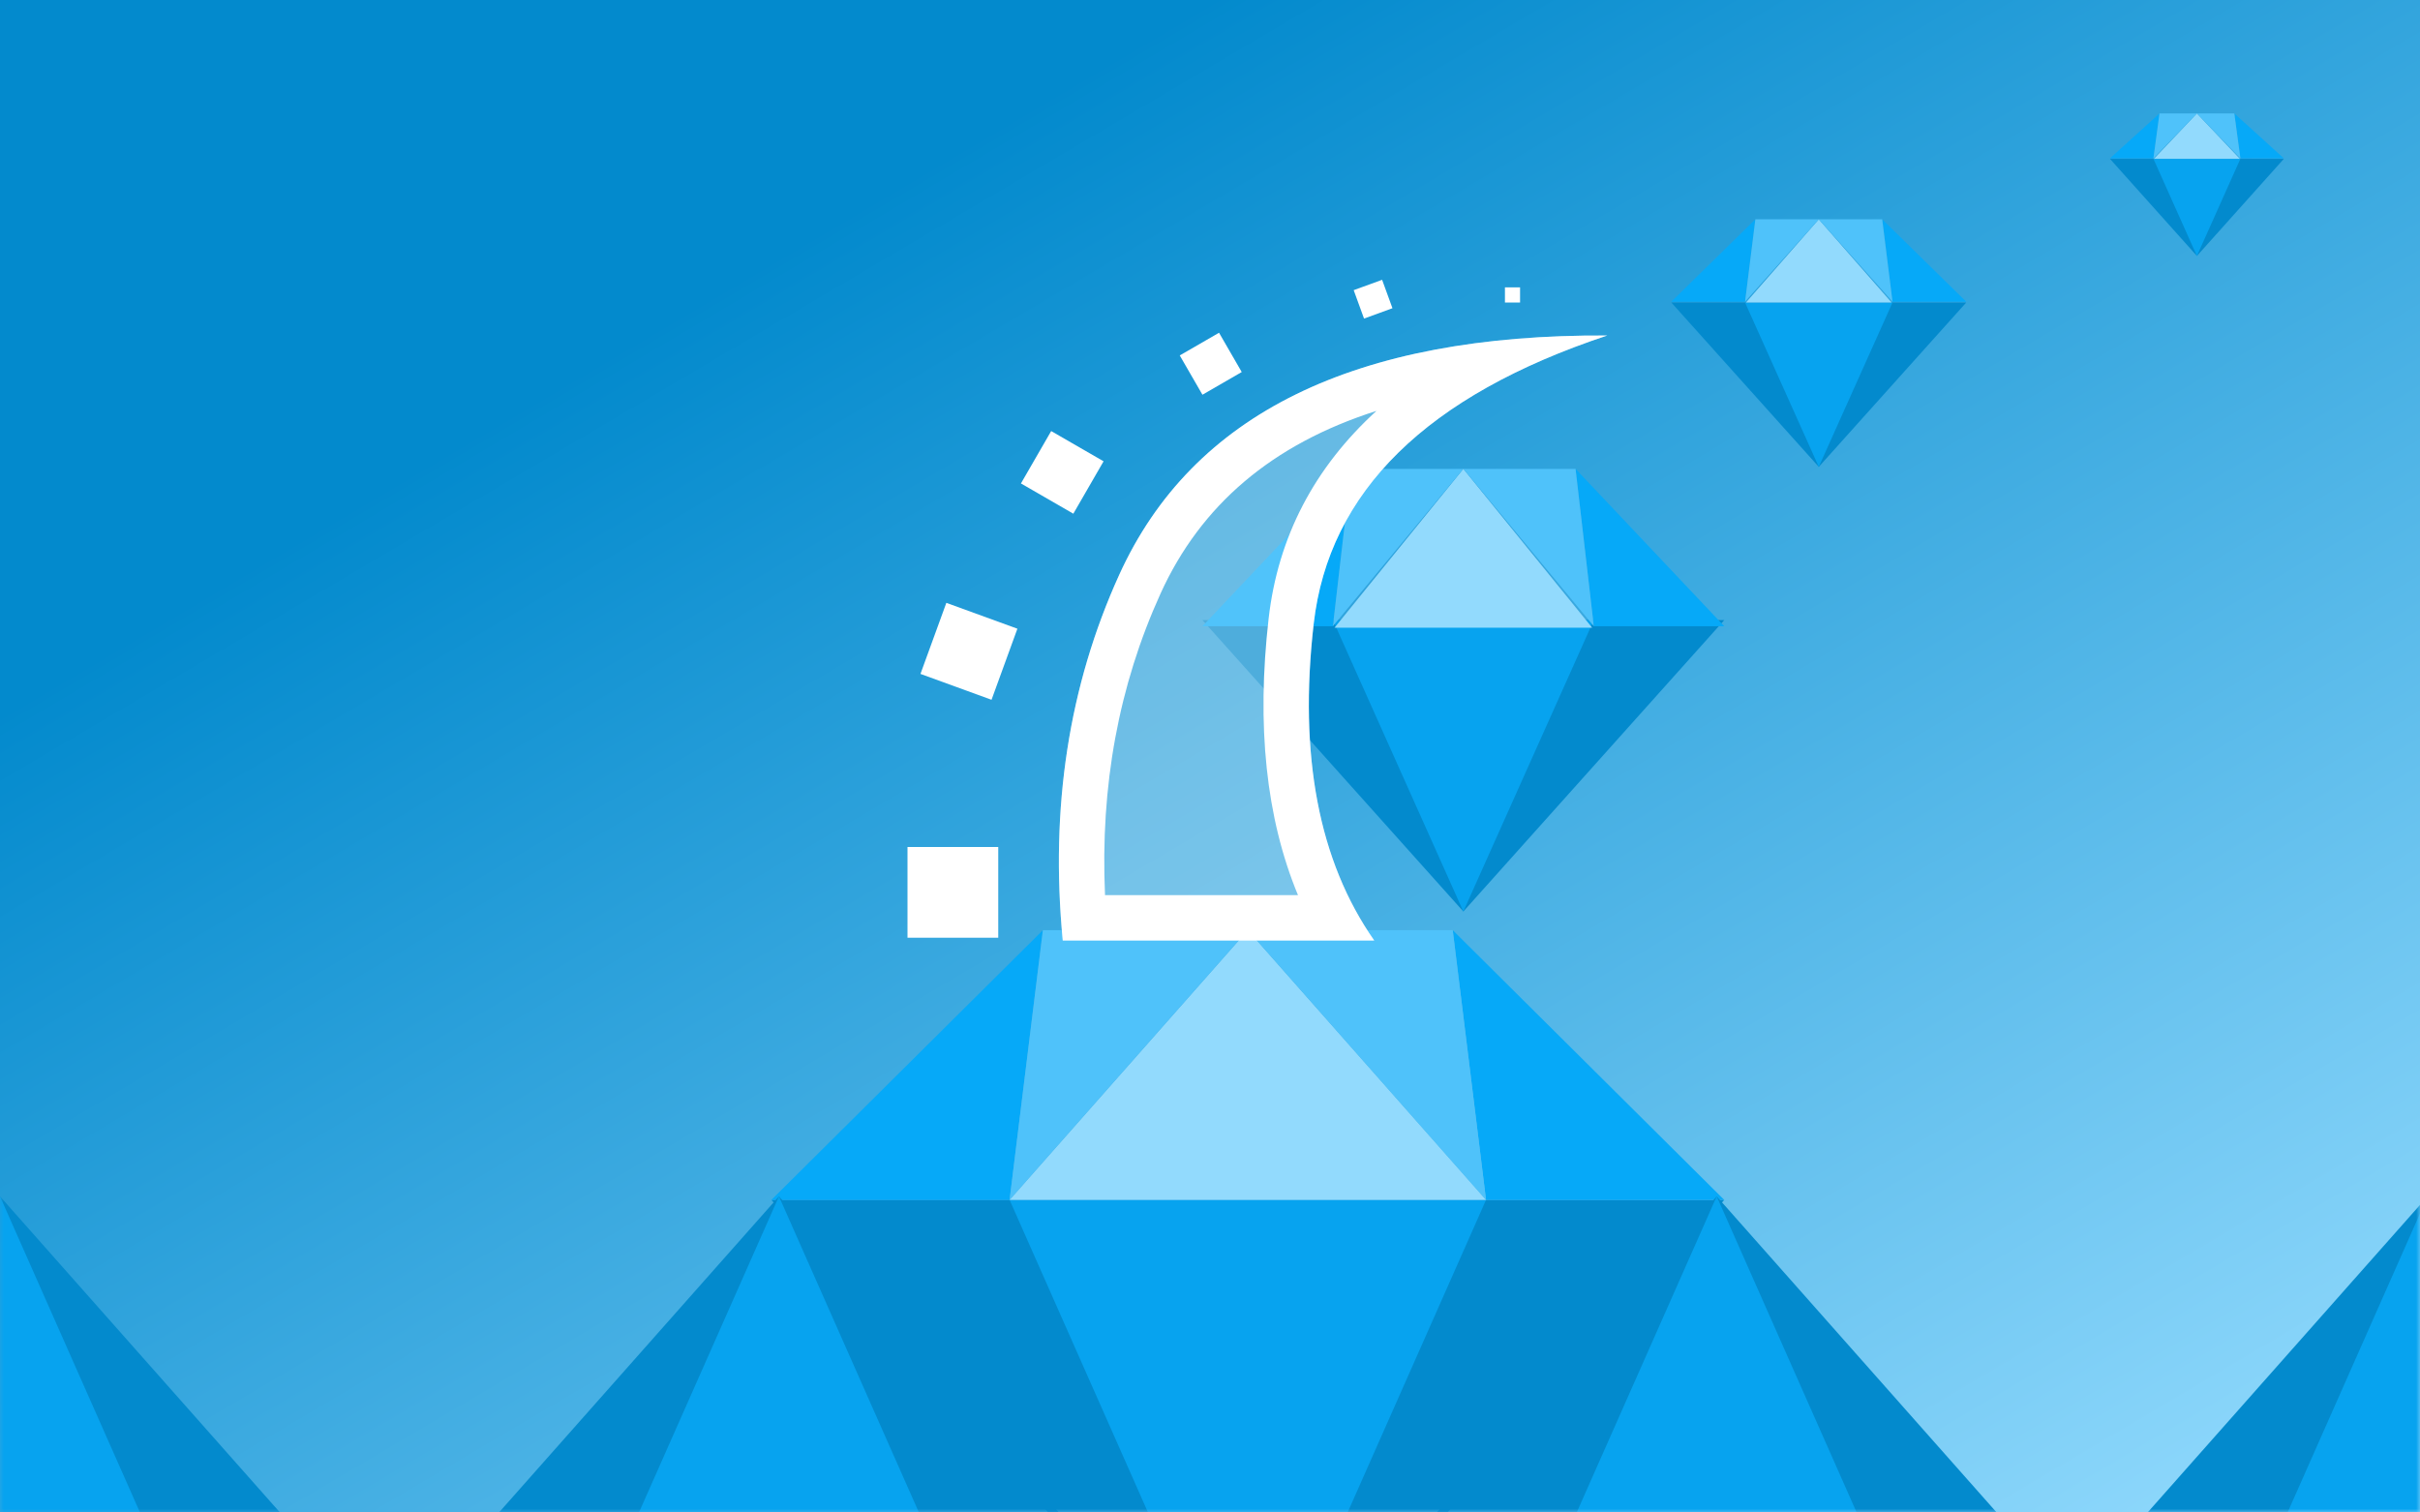 <svg width="320" height="200" xmlns="http://www.w3.org/2000/svg" xmlns:xlink="http://www.w3.org/1999/xlink">
  <title>Rails Resume Card Graphic</title>
    <defs>
        <linearGradient x1="102.811%" y1="93.361%" x2="30.98%" y2="18.001%" id="b">
            <stop stop-color="#92DAFD" offset="0%"/>
            <stop stop-color="#038ACD" offset="100%"/>
        </linearGradient>
        <path id="a" d="M0 0h320v200H0z"/>
        <filter x="-7.5%" y="-5.7%" width="115.1%" height="115.9%" filterUnits="objectBoundingBox" id="d">
            <feOffset dy="2" in="SourceAlpha" result="shadowOffsetOuter1"/>
            <feGaussianBlur stdDeviation="2" in="shadowOffsetOuter1" result="shadowBlurOuter1"/>
            <feColorMatrix values="0 0 0 0 0.029 0 0 0 0 0.562 0 0 0 0 0.81 0 0 0 0.4 0" in="shadowBlurOuter1" result="shadowMatrixOuter1"/>
            <feMerge>
                <feMergeNode in="shadowMatrixOuter1"/>
                <feMergeNode in="SourceGraphic"/>
            </feMerge>
        </filter>
    </defs>
    <g fill="none" fill-rule="evenodd">
        <mask id="c" fill="#fff">
            <use xlink:href="#a"/>
        </mask>
        <use fill="url(#b)" xlink:href="#a"/>
        <g mask="url(#c)">
            <path fill="#038ACD" d="M193.5 120.53L228 82h-69z"/>
            <path fill="#07A3EF" d="M193.5 120.53L210.75 82h-34.5z"/>
            <g>
                <path fill="#92DAFD" d="M193.5 62l17.032 21h-34.064z"/>
                <path fill="#06A9F8" d="M178.66 62l-2.41 20.806H159z"/>
                <path fill="#4FC2FA" d="M176.25 82.806L178.66 62h14.84z"/>
                <g>
                    <path fill="#06A9F8" d="M208.34 62l2.41 20.806H228z"/>
                    <path fill="#4FC2FA" d="M210.75 82.806L208.34 62H193.5z"/>
                </g>
            </g>
        </g>
        <g mask="url(#c)">
            <path fill="#038ACD" d="M240.5 61.735L260 40h-39z"/>
            <path fill="#07A3EF" d="M240.5 61.735L250.25 40h-19.5z"/>
            <g>
                <path fill="#92DAFD" d="M240.5 29l9.627 11h-19.254z"/>
                <path fill="#06A9F8" d="M232.113 29l-1.363 10.898H221z"/>
                <path fill="#4FC2FA" d="M230.75 39.898L232.113 29h8.387z"/>
                <g>
                    <path fill="#06A9F8" d="M248.887 29l1.363 10.898H260z"/>
                    <path fill="#4FC2FA" d="M250.25 39.898L248.887 29H240.5z"/>
                </g>
            </g>
        </g>
        <g mask="url(#c)">
            <path fill="#038ACD" d="M290.5 33.843L302 21h-23z"/>
            <path fill="#07A3EF" d="M290.5 33.843L296.25 21h-11.5z"/>
            <g>
                <path fill="#92DAFD" d="M290.5 15l5.677 6h-11.354z"/>
                <path fill="#06A9F8" d="M285.554 15l-.804 5.944H279z"/>
                <path fill="#4FC2FA" d="M284.75 20.944l.804-5.944h4.946z"/>
                <g>
                    <path fill="#06A9F8" d="M295.446 15l.804 5.944H302z"/>
                    <path fill="#4FC2FA" d="M296.25 20.944L295.446 15H290.5z"/>
                </g>
            </g>
        </g>
        <g mask="url(#c)">
            <path fill="#038ACD" d="M165 229.8l63-71.133H102z"/>
            <path fill="#07A3EF" d="M165 229.8l31.5-71.133h-63z"/>
            <g>
                <path fill="#92DAFD" d="M165 123l31.5 35.667h-63z"/>
                <path fill="#06A9F8" d="M137.902 123l-4.402 35.667H102z"/>
                <path fill="#4FC2FA" d="M133.5 158.667L137.902 123H165z"/>
                <g>
                    <path fill="#06A9F8" d="M192.098 123l4.402 35.667H228z"/>
                    <path fill="#4FC2FA" d="M196.5 158.667L192.098 123H165z"/>
                </g>
            </g>
        </g>
        <g mask="url(#c)">
            <path fill="#038ACD" d="M103 158.2l63 71.133H40z"/>
            <path fill="#07A3EF" d="M103 158.2l31.5 71.133h-63z"/>
        </g>
        <g mask="url(#c)">
            <path fill="#038ACD" d="M0 158.2l63 71.133H-63z"/>
            <path fill="#07A3EF" d="M0 158.2l31.5 71.133h-63z"/>
        </g>
        <g mask="url(#c)">
            <path fill="#038ACD" d="M227 158.2l63 71.133H164z"/>
            <path fill="#07A3EF" d="M227 158.2l31.5 71.133h-63z"/>
        </g>
        <g mask="url(#c)">
            <path fill="#038ACD" d="M321 158.2l63 71.133H258z"/>
            <path fill="#07A3EF" d="M321 158.2l31.5 71.133h-63z"/>
        </g>
        <g filter="url(#d)" mask="url(#c)" fill="#FFF">
            <path d="M140.53 122.364c-1.687-17.576.803-33.697 7.47-48.364 9.669-21.272 31.179-31.817 64.53-31.636-23.877 7.936-36.815 20.635-38.815 38.095-2 17.46.667 31.428 8 41.905H140.53z" style="mix-blend-mode:overlay" opacity=".3"/>
            <path d="M153.462 76.483c-5.534 12.176-7.987 25.444-7.343 39.88h25.515c-4.237-10.21-5.5-22.44-3.88-36.587 1.237-10.792 6.05-19.947 14.256-27.444-13.822 4.409-23.242 12.477-28.548 24.15zm-12.933 45.88c-1.686-17.575.804-33.696 7.471-48.363 9.669-21.272 31.179-31.817 64.53-31.636-23.877 7.936-36.815 20.635-38.815 38.095-2 17.46.667 31.428 8 41.905H140.53z" fill-rule="nonzero"/>
            <path d="M120 110h12v12h-12zM125.136 77.716l9.396 3.42-3.42 9.397-9.397-3.42zM139 55l6.928 4-4 6.928-6.928-4zM161.196 42l3 5.196-5.196 3L156 45zM182.759 35l1.368 3.758-3.759 1.368L179 36.368zM201 36v2h-2v-2z"/>
        </g>
    </g>
</svg>
